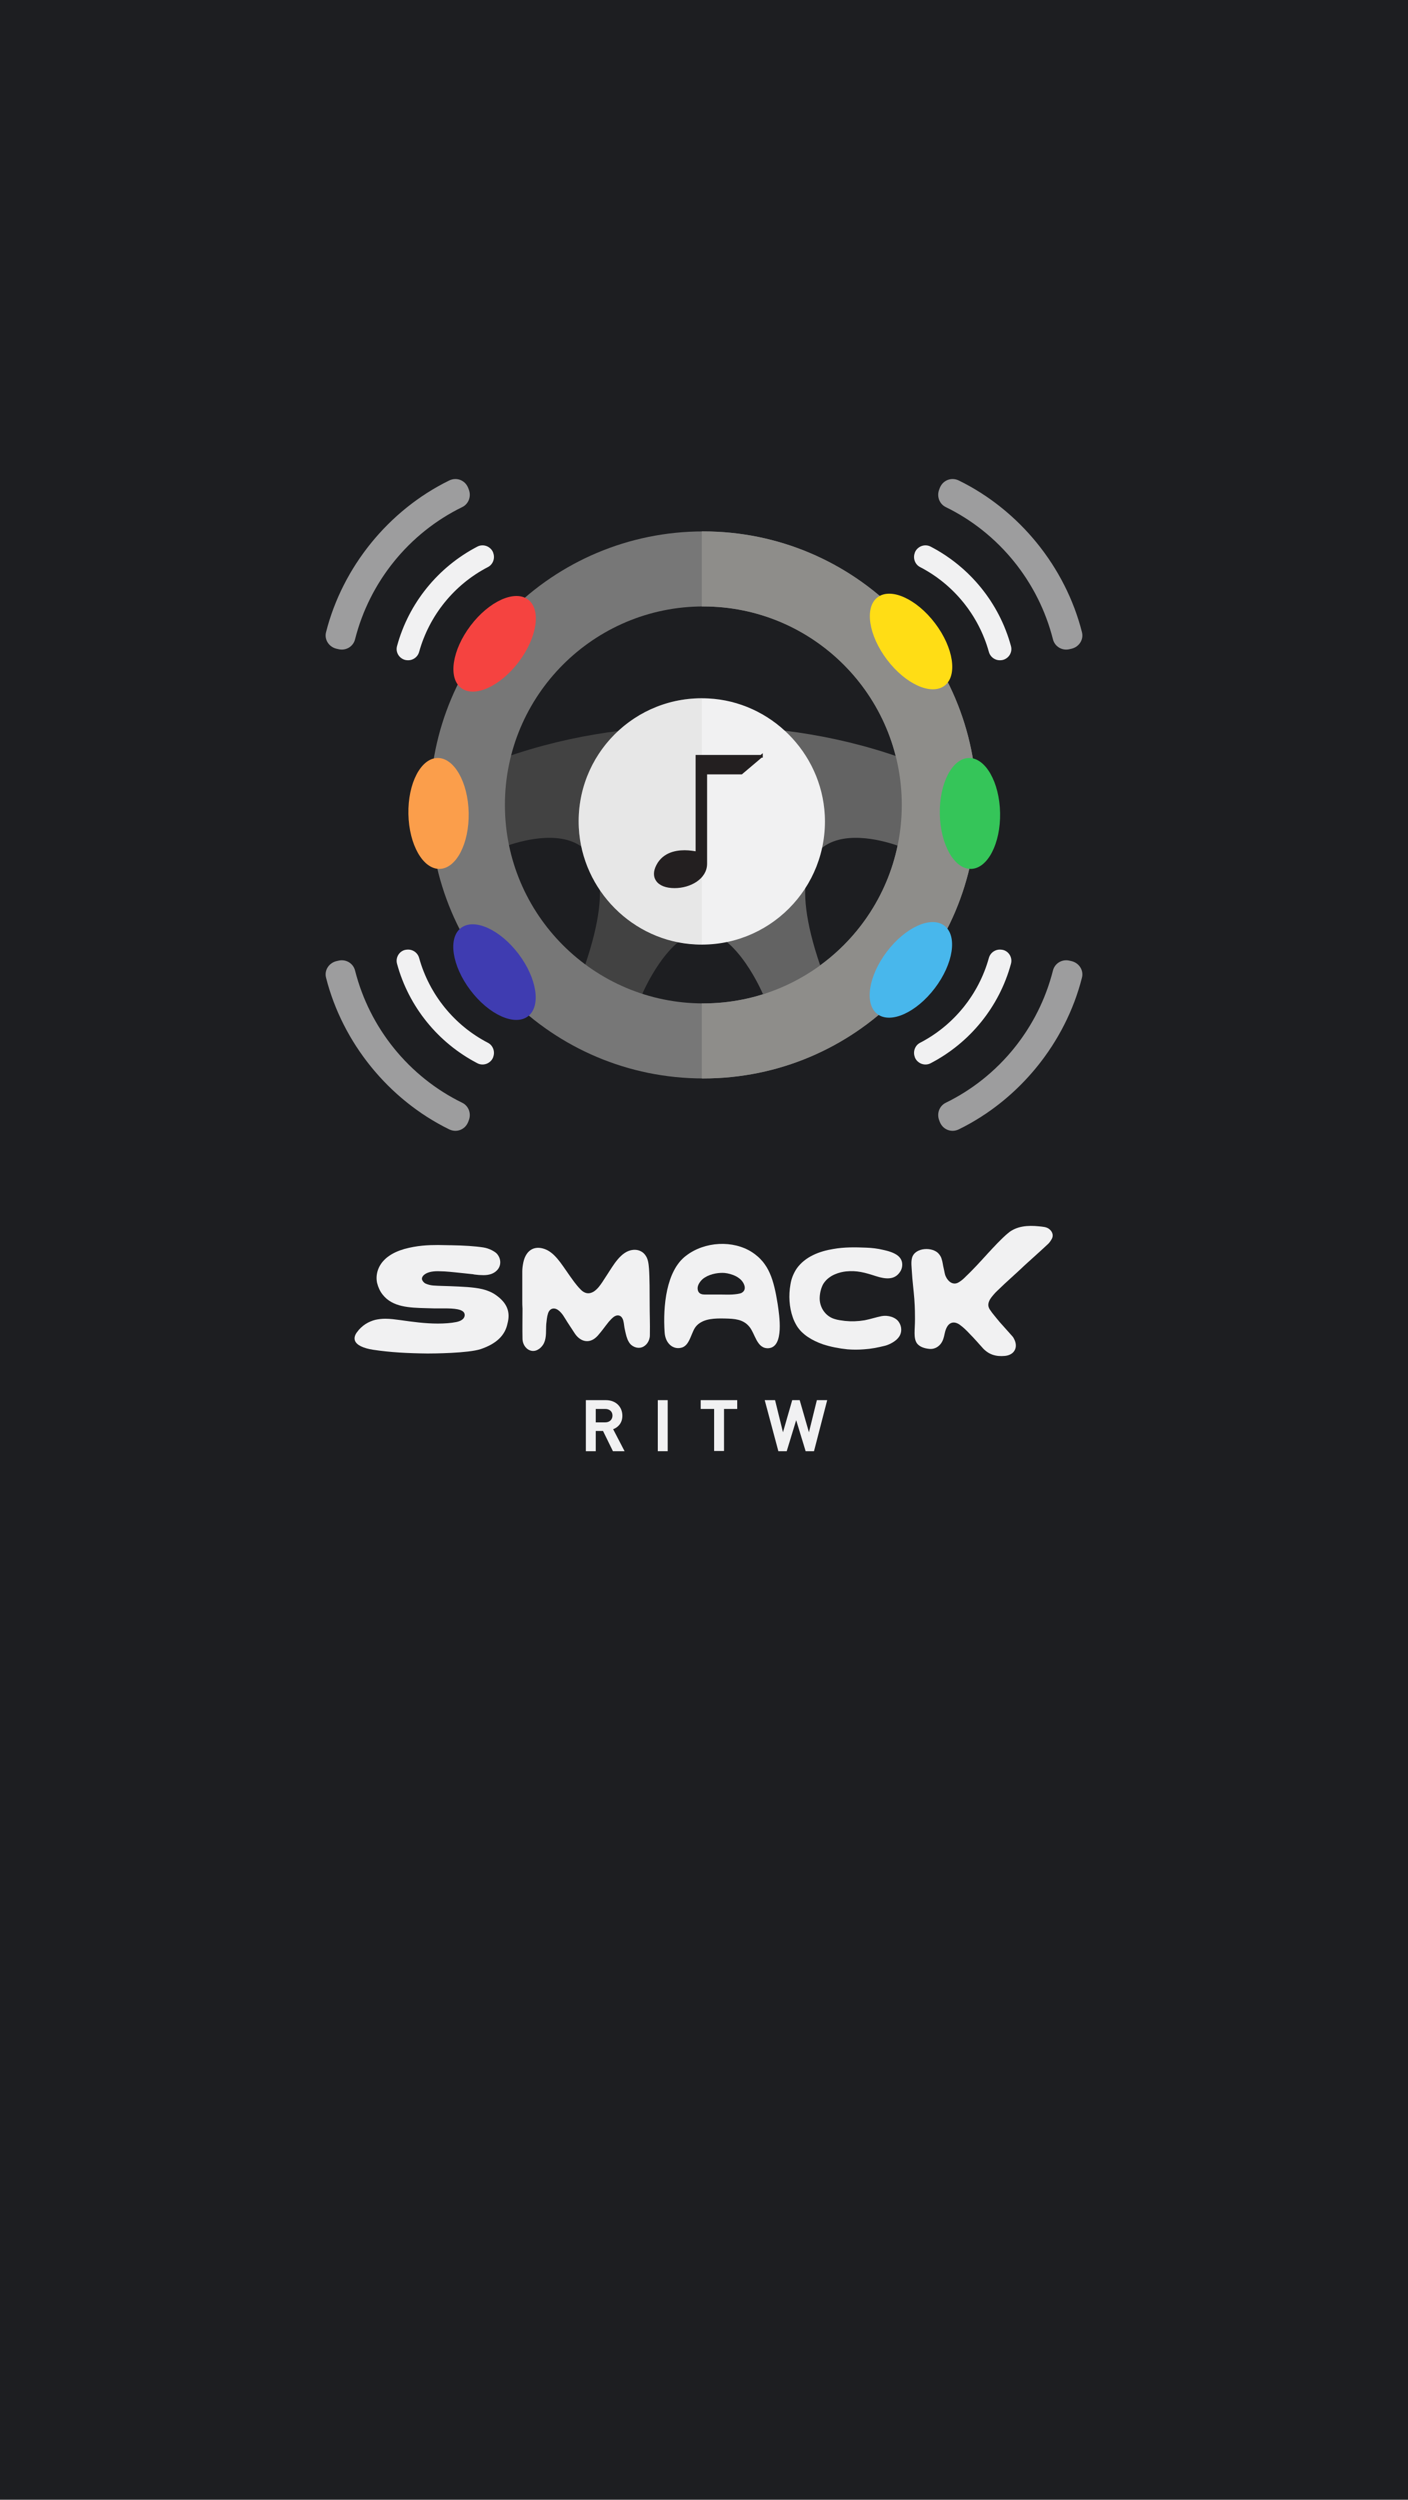 <?xml version="1.0" encoding="utf-8"?>
<!-- Generator: Adobe Illustrator 17.1.0, SVG Export Plug-In . SVG Version: 6.00 Build 0)  -->
<!DOCTYPE svg PUBLIC "-//W3C//DTD SVG 1.1//EN" "http://www.w3.org/Graphics/SVG/1.1/DTD/svg11.dtd">
<svg version="1.1" xmlns="http://www.w3.org/2000/svg" xmlns:xlink="http://www.w3.org/1999/xlink" x="0px" y="0px"
	 viewBox="0 0 640 1136" style="enable-background:new 0 0 640 1136;" xml:space="preserve">
<style type="text/css">
	.st0{fill:#1D1E21;}
	.st1{fill:#424242;}
	.st2{fill:#777777;}
	.st3{fill:#636363;}
	.st4{fill:#8E8D8A;}
	.st5{fill:#F1F1F2;}
	.st6{opacity:0.2;fill:#C1BFBC;}
	.st7{fill:#231F20;stroke:#231F20;stroke-width:1.224;stroke-miterlimit:10;}
	.st8{fill:#F54340;}
	.st9{fill:#FB9E4B;}
	.st10{fill:#35C559;}
	.st11{fill:#3F3CB1;}
	.st12{fill:#FFDD15;}
	.st13{fill:#48B7EC;}
	.st14{opacity:0.6;}
	.st15{fill:none;}
</style>
<g id="Layer_2">
	<rect x="0" y="0" class="st0" width="640" height="1136"/>
</g>
<g id="Layer_24">
	<g>
		<path class="st1" d="M228.8,385c0,0,64.6-26.7,37.1,53.7c0,0,12.9,10.1,26,13.1c0,0,11.7-27.9,27.8-28.8v-93
			c-27.3-0.3-58.8,3.1-90.9,14.5C228.8,344.5,223.8,372.2,228.8,385z"/>
		<path class="st2" d="M319.7,241.5c-68.6,0-124.3,55.6-124.3,124.3c0,68.7,55.6,124.3,124.3,124.3c68.7,0,124.3-55.6,124.3-124.3
			C444,297.1,388.3,241.5,319.7,241.5z M319.7,456c-49.8,0-90.2-40.4-90.2-90.2s40.4-90.2,90.2-90.2s90.2,40.4,90.2,90.2
			S369.5,456,319.7,456z"/>
		<path class="st3" d="M409.9,385c0,0-64.6-26.7-37.1,53.7c0,0-12.9,10.1-26,13.1c0,0-11.7-27.9-27.8-28.8v-93
			c27.3-0.3,58.8,3.1,90.9,14.5C409.9,344.5,414.9,372.2,409.9,385z"/>
		<path class="st4" d="M444,365.8c0,68.7-55.6,124.3-124.3,124.3c-0.2,0-0.5,0-0.7,0V456c0.2,0,0.5,0,0.7,0
			c49.8,0,90.2-40.4,90.2-90.2s-40.4-90.2-90.2-90.2c-0.2,0-0.5,0-0.7,0v-34.1c0.2,0,0.5,0,0.7,0C388.3,241.5,444,297.1,444,365.8z"
			/>
		<path class="st5" d="M374.9,370.4c1.7,33.2-25.6,60.5-58.8,58.8c-28.4-1.4-51.5-24.6-53-53c-1.7-33.2,25.6-60.5,58.8-58.8
			C350.3,318.8,373.4,342,374.9,370.4z"/>
		<path class="st6" d="M319,317.3v111.9c-1,0-1.9,0-2.9-0.1c-28.4-1.4-51.5-24.6-53-53C261.4,344,287.1,317.3,319,317.3z"/>
		<path class="st7" d="M346.1,343.6l-9.1,7.7h-16.2v41.2c0,6.5-7.2,10.5-14.2,10.5c-3.7,0-6.6-1.1-7.9-3.1c-0.7-1-1.3-2.8-0.3-5.4
			c2.5-6.2,8.3-7.5,12.8-7.5c2.4,0,4.4,0.4,5.6,0.6v-43.9H346.1z"/>
		
			<ellipse transform="matrix(0.797 0.604 -0.604 0.797 222.393 -76.403)" class="st8" cx="224.8" cy="292.6" rx="13.7" ry="25.2"/>
		
			<ellipse transform="matrix(1 -1.938531e-02 1.938531e-02 1 -7.128 3.932)" class="st9" cx="199.3" cy="369.6" rx="13.7" ry="25.2"/>
		
			<ellipse transform="matrix(1 -1.938531e-02 1.938531e-02 1 -7.082 8.615)" class="st10" cx="440.8" cy="369.6" rx="13.7" ry="25.2"/>
		
			<ellipse transform="matrix(0.797 -0.604 0.604 0.797 -221.184 225.523)" class="st11" cx="224.8" cy="441.7" rx="13.7" ry="25.2"/>
		
			<ellipse transform="matrix(-0.797 0.604 -0.604 -0.797 920.358 273.761)" class="st12" cx="414.2" cy="291.6" rx="13.7" ry="25.2"/>
		
			<ellipse transform="matrix(-0.797 -0.604 0.604 -0.797 477.969 1042.178)" class="st13" cx="414.2" cy="440.7" rx="13.7" ry="25.2"/>
		<g>
			<g class="st14">
				<path class="st5" d="M486.7,294.9l-0.9,0.2c-3.3,0.6-6.4-1.4-7.2-4.6c-6.6-26.1-24.5-48.2-48.6-60c-3-1.4-4.3-4.9-3.1-8l0.3-0.8
					c1.4-3.5,5.3-5,8.7-3.3c27.5,13.5,48.4,39.3,55.9,68.9C492.7,290.7,490.4,294.2,486.7,294.9z"/>
			</g>
			<g>
				<path class="st5" d="M455.4,300l-0.1,0c-2.6,0.4-5.1-1.2-5.8-3.7c-4.6-16.6-16-30.7-31.3-38.6c-2.3-1.2-3.3-4-2.4-6.4l0-0.1
					c1.1-2.9,4.5-4.2,7.2-2.8c17.9,9.3,31.2,25.7,36.5,45.1C460.4,296.5,458.4,299.5,455.4,300z"/>
			</g>
			<g class="st14">
				<path class="st5" d="M153.3,294.9l0.9,0.2c3.3,0.6,6.4-1.4,7.2-4.6c6.6-26.1,24.5-48.2,48.6-60c3-1.4,4.3-4.9,3.1-8l-0.3-0.8
					c-1.4-3.5-5.3-5-8.7-3.3c-27.5,13.5-48.4,39.3-55.9,68.9C147.3,290.7,149.6,294.2,153.3,294.9z"/>
			</g>
			<g>
				<path class="st5" d="M184.6,300l0.1,0c2.6,0.4,5.1-1.2,5.8-3.7c4.6-16.6,16-30.7,31.3-38.6c2.3-1.2,3.3-4,2.4-6.4l0-0.1
					c-1.1-2.9-4.5-4.2-7.2-2.8c-17.9,9.3-31.2,25.7-36.5,45.1C179.6,296.5,181.6,299.5,184.6,300z"/>
			</g>
			<g class="st14">
				<path class="st5" d="M486.7,436.7l-0.9-0.2c-3.3-0.6-6.4,1.4-7.2,4.6c-6.6,26.1-24.5,48.2-48.6,60c-3,1.4-4.3,4.9-3.1,8l0.3,0.8
					c1.4,3.5,5.3,5,8.7,3.3c27.5-13.5,48.4-39.3,55.9-68.9C492.7,440.9,490.4,437.4,486.7,436.7z"/>
			</g>
			<g>
				<path class="st5" d="M455.4,431.6l-0.1,0c-2.6-0.4-5.1,1.2-5.8,3.7c-4.6,16.6-16,30.7-31.3,38.6c-2.3,1.2-3.3,4-2.4,6.4l0,0.1
					c1.1,2.9,4.5,4.2,7.2,2.8c17.9-9.3,31.2-25.7,36.5-45.1C460.4,435.1,458.4,432,455.4,431.6z"/>
			</g>
			<g class="st14">
				<path class="st5" d="M153.3,436.7l0.9-0.2c3.3-0.6,6.4,1.4,7.2,4.6c6.6,26.1,24.5,48.2,48.6,60c3,1.4,4.3,4.9,3.1,8l-0.3,0.8
					c-1.4,3.5-5.3,5-8.7,3.3c-27.5-13.5-48.4-39.3-55.9-68.9C147.3,440.9,149.6,437.4,153.3,436.7z"/>
			</g>
			<g>
				<path class="st5" d="M184.6,431.6l0.1,0c2.6-0.4,5.1,1.2,5.8,3.7c4.6,16.6,16,30.7,31.3,38.6c2.3,1.2,3.3,4,2.4,6.4l0,0.1
					c-1.1,2.9-4.5,4.2-7.2,2.8c-17.9-9.3-31.2-25.7-36.5-45.1C179.6,435.1,181.6,432,184.6,431.6z"/>
			</g>
		</g>
	</g>
</g>
<g id="Layer_3">
	<g>
		<g>
			<path class="st5" d="M225.5,588.6c-3.8-2.7-8.2-3.3-13.1-3.7c-2.8-0.2-5.3-0.3-7.9-0.4c-2.4-0.1-4.8-0.1-7.6-0.3
				c-1.2-0.1-2.4-0.4-3.5-0.9c-0.8-0.4-1.4-1.2-1.6-1.9c-0.1-0.7,0.2-1.3,0.8-1.9c1.3-1.2,3.4-1.8,6.4-1.8c1.1,0,2.1,0.1,3.1,0.1
				c3.2,0.2,6.3,0.6,9.4,0.9c0.9,0.1,1.9,0.2,2.8,0.3c0.4,0,0.9,0.1,1.3,0.2c1.4,0.2,2.8,0.3,4.2,0.3c2.6,0,4.6-0.7,6-2.1
				c2.1-2,2.1-5.3,0.1-7.6c-1-1.1-3.6-2.5-6.2-2.9c-3.9-0.6-8.8-0.9-14.6-1l-0.5,0c-1.9,0-3.7-0.1-5.5-0.1c-4.5,0-9.5,0.2-15.3,1.8
				c-5.6,1.6-9.6,4.4-11.5,8.3c-1.1,2.3-1.4,4.8-0.9,7.1c0.5,2,1.3,3.8,2.5,5.3c4.5,5.8,12.3,6,19.8,6.2c1.2,0,2.5,0.1,3.6,0.1
				c0.7,0,1.6,0,2.7,0c0.7,0,1.4,0,2.1,0c3.9,0,8.8,0.2,9.1,2.7c0.1,0.6,0.1,2.7-3.8,3.5c-2.4,0.5-5.5,0.7-8.4,0.7
				c-5.8,0-11.5-0.8-17.2-1.6c-2.2-0.3-4.4-0.6-6.7-0.6c-1.6,0-3.1,0.2-4.5,0.5c-3.1,0.8-6.1,2.5-8.4,5.7c-1,1.4-1.3,2.7-0.8,3.9
				c0.8,1.9,3.7,3.3,8.2,4c7.8,1.2,15.7,1.6,24.8,1.7c2.4,0,18.4-0.1,24.1-2c7.1-2.4,11.1-6.2,12.2-11.7
				C232.1,596.1,230.4,592.1,225.5,588.6z"/>
			<path class="st5" d="M353.5,592.7c-1.8-11.3-4-18.6-11.6-23.6c-8.6-5.6-21.6-5-30.1,1.6c-9,6.8-10.5,23-9.7,34.8
				c0.3,4.8,3.6,7.9,7.5,7c4.2-0.9,4.5-7.5,7.1-10.1c3.2-3.3,8.5-3.3,12.9-3.2c4.2,0.1,8.1,0.3,10.9,3.6c2.8,3.2,3.4,10.2,8.8,9.9
				C356.6,612.2,354.2,597.5,353.5,592.7z M338.4,584.3c0.4,1.5-0.1,2.6-1.4,3.3c-0.9,0.4-2.7,0.6-4.2,0.7c-1.8,0.1-3.7,0-5.5,0
				c-1.9,0-5.2,0-7.1,0c-2.5,0-3.1-1.5-3.1-2.9c0-1.5,1.3-3.6,3.2-4.8c3-1.9,6.8-2.3,9.1-2.1C332.4,578.8,337.3,580.4,338.4,584.3z"
				/>
			<path class="st5" d="M415.9,599.5c0-1.7,0-5.1-0.3-9.2c-0.3-3.9-0.9-8.5-1.1-12.2c-0.1-2.1-0.5-4.6,0.1-6.6
				c1.4-4.7,9.5-5,12.2-1.6c0.5,0.6,1,1.4,1.2,2.2c0.5,1.4,0.6,3,1,4.5c0.3,1.2,0.4,2.5,0.9,3.5c1.1,2.4,3.3,4,5.6,2.8
				c1.1-0.6,2.1-1.4,2.9-2.2c4-3.8,6.7-6.8,10.9-11.4c2.6-2.8,5.9-6.4,8.9-8.9c3.9-3.3,9.1-3.6,14-3.1c1.7,0.2,3.6,0.2,4.9,1.4
				c1.2,1,1.8,2.6,1.1,4.1c-0.5,1-1.2,2-2,2.7c-3.3,3.1-6.7,6.1-10.1,9.2c-4.5,4.3-8.4,7.6-12.9,12c-0.9,0.8-2.6,2.8-3.2,3.8
				c-0.9,1.7-1.1,3-0.1,4.6c1.1,1.7,3.1,4,4.4,5.6c1.9,2.2,3.9,4.3,5.8,6.5c0.5,0.5,0.8,1.2,1.1,1.8c1.6,3.7-0.4,6.8-4.4,7.2
				c-4.1,0.4-7.5-0.6-10.3-3.8c-1.9-2.1-3.7-4.2-5.7-6.2c-1.4-1.5-2.9-3-4.6-4.2c-2.6-1.8-5-1.1-6.2,2c-0.6,1.4-0.7,3-1.2,4.4
				c-1,3.1-3.6,4.9-6.4,4.6c-2-0.2-4.3-0.8-5.6-2.5C415.1,608,415.9,604.5,415.9,599.5z"/>
			<path class="st5" d="M237.4,591c0-4.4,0-8.8,0-13.2c0-1.4,0.2-2.8,0.5-4.2c1.3-5.9,5.6-8,10.8-5.5c2.5,1.3,4.3,3.4,6,5.6
				c2,2.7,3.8,5.5,5.8,8.2c1.1,1.5,2.2,2.9,3.5,4.2c1.4,1.4,3.1,2.1,5,1.3c3-1.2,5.1-5.4,6.9-8c2.8-4.2,6.3-10.9,11.9-11.4
				c2-0.2,4,0.5,5.3,2.1c1.5,1.8,1.7,4.1,1.9,6.4c0.3,3.9,0.3,11.6,0.3,15.2c0,6.6,0.2,8.9,0.1,15.1c0,2.6-1.7,4.9-3.7,5.5
				c-2,0.7-4.7-0.3-5.9-2.5c-0.9-1.5-1.3-3.4-1.7-5.2c-0.4-1.5-0.4-3-0.8-4.5c-0.6-2.2-2.3-2.9-4.1-1.8c-0.9,0.6-1.7,1.5-2.5,2.4
				c-1.7,2.1-3.2,4.3-5,6.3c-3.5,3.9-7.7,2.9-10.3-0.8c-1.2-1.8-2.4-3.7-3.6-5.5c-1.2-1.9-2.3-4.1-4.2-5.4c-1.9-1.3-3.8-0.6-4.5,1.6
				c-0.5,1.5-0.6,3.2-0.8,4.8c-0.2,2.8,0.2,5.9-1,8.6c-0.9,2-3.2,4-5.6,3.6c-2.3-0.4-4.1-2.6-4.2-5.4c-0.1-4.6,0-9.2,0-13.8
				C237.4,593.4,237.4,592.2,237.4,591z"/>
			<path class="st5" d="M392.7,613.2c-2.5,0.2-5,0.2-7.5,0c-3.8-0.4-7.6-1.1-11.2-2.3c-4.6-1.6-9.4-4.3-11.9-8.5
				c-0.7-1.2-1.3-2.4-1.7-3.6c-1.7-4.8-2-10.1-1.1-15.1c0.4-2.6,1.4-5.1,2.9-7.3c3.8-5.3,10.3-7.8,16.6-8.8c5-0.9,10-0.8,15-0.6
				c2.6,0.1,5.1,0.4,7.6,1c2.3,0.5,4.9,1.2,6.8,2.7c0.8,0.7,1.4,1.5,1.7,2.5c0.5,1.7,0.1,3.7-1,5.1c-2.3,3.2-6,3.2-10.9,1.6
				c-4.9-1.6-8.5-2.6-13.5-2.1c-2.7,0.3-7.5,1.5-10.1,5.4c-1.1,1.7-1.7,4.2-1.8,6.2c-0.3,4.4,2.4,8.7,6.7,10
				c1.5,0.5,3.2,0.7,4.8,0.9c2.9,0.3,5.9,0.2,8.9-0.3c2.6-0.5,5.2-1.4,7.8-1.9c2.7-0.5,6.4,0.4,7.9,2.9c1.2,1.9,1.3,4.4,0.1,6.3
				c-1.3,2.1-4.3,3.7-6.6,4.3C399,612.4,395.9,613,392.7,613.2z"/>
		</g>
		<g>
			<rect x="82.2" y="636.3" class="st15" width="475.5" height="40.4"/>
			<path class="st5" d="M278.6,659.5l-4.5-9.2h-3.3v9.2h-4.5v-23.2h9.1c4.7,0,7.5,3.2,7.5,7.1c0,3.3-2,5.3-4.2,6.1l5.2,10H278.6z
				 M275.1,640.3h-4.3v6.1h4.3c2,0,3.3-1.3,3.3-3.1S277.1,640.3,275.1,640.3z"/>
			<path class="st5" d="M299,659.5v-23.2h4.5v23.2H299z"/>
			<path class="st5" d="M329.1,640.3v19.1h-4.5v-19.1h-6.1v-4h16.6v4H329.1z"/>
			<path class="st5" d="M370,659.5h-3.8l-4.3-14.1l-4.3,14.1h-3.8l-6.2-23.2h4.7l3.6,14.6l4.2-14.6h3.4l4.2,14.6l3.6-14.6h4.7
				L370,659.5z"/>
		</g>
	</g>
</g>
</svg>
